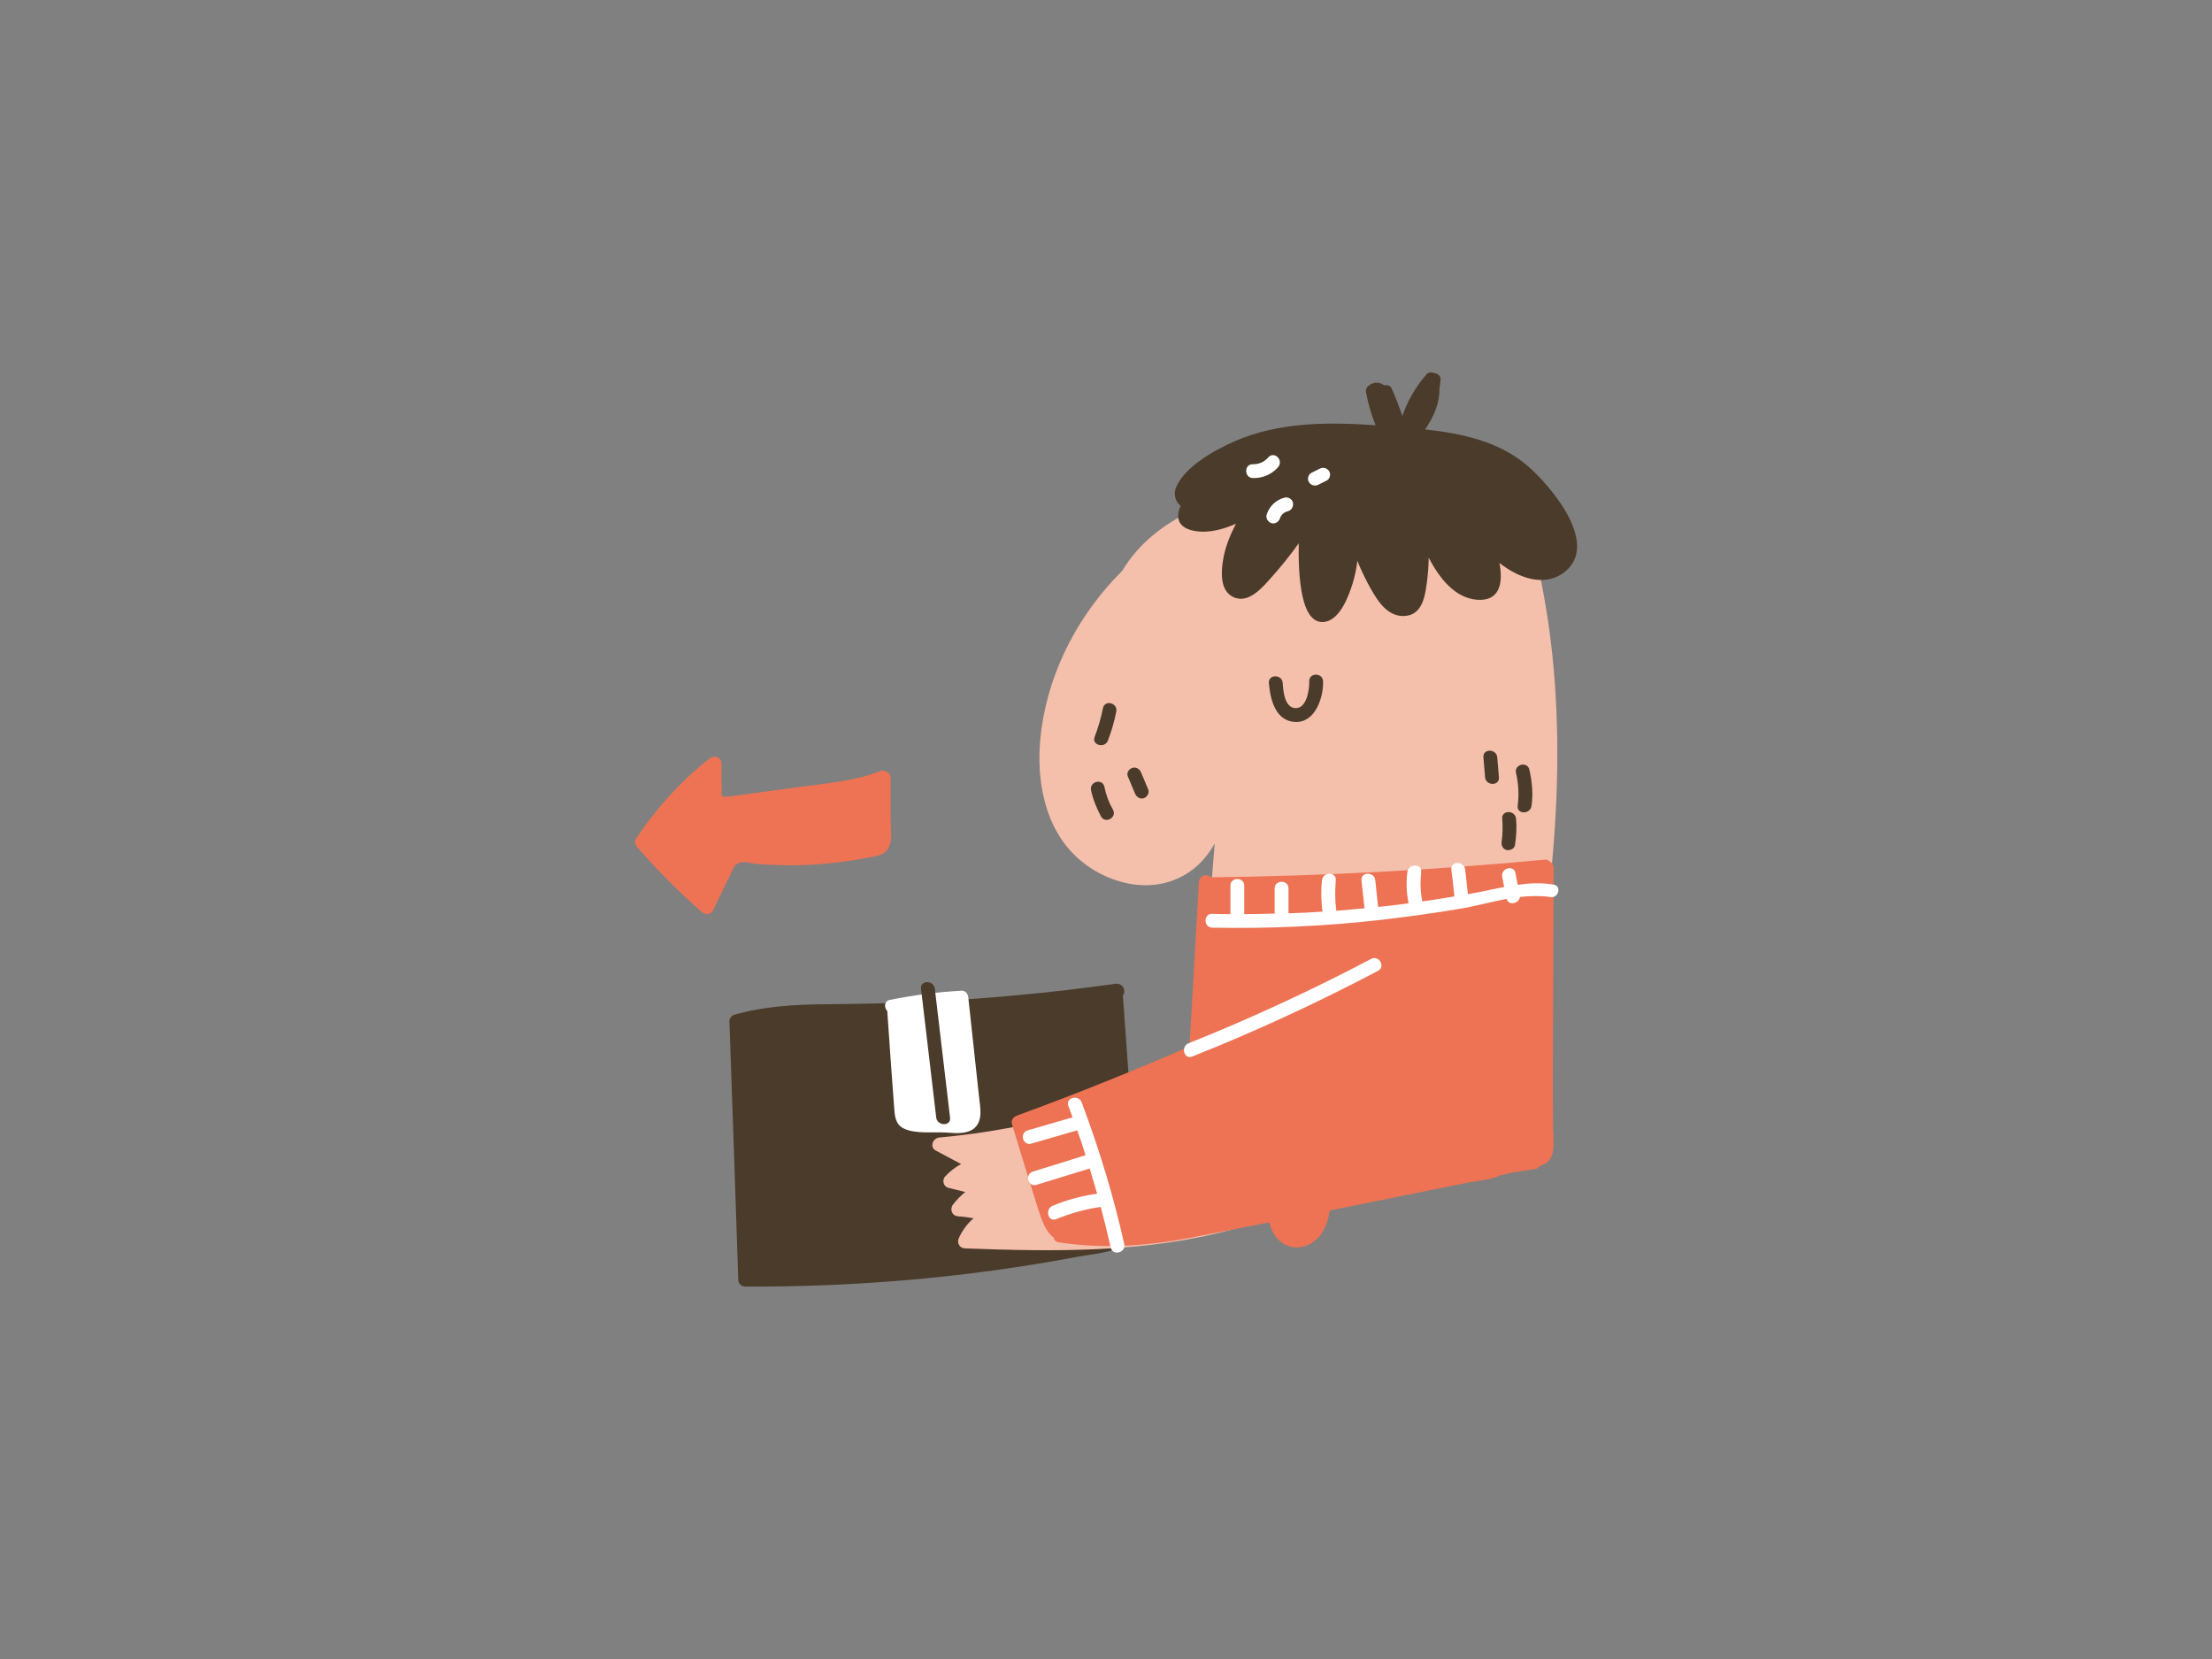 <?xml version="1.0" encoding="utf-8"?>
<!-- Generator: Adobe Illustrator 20.1.0, SVG Export Plug-In . SVG Version: 6.00 Build 0)  -->
<svg version="1.1" id="Capa_1" xmlns="http://www.w3.org/2000/svg" xmlns:xlink="http://www.w3.org/1999/xlink" x="0px" y="0px" viewBox="0 0 800 600" style="enable-background:new 0 0 800 600;" xml:space="preserve">

<rect x="0" y="0" width="800" height="600" fill="#808080" stroke="none"/>

<g>
	<g>
		<path d="M411.7,438.4c-0.2-5.3-0.8-10.6-1.1-15.8c-1.5-20.9-3-41.7-4.5-62.6c1.3-1.4,0-4.6-2.6-4.2
			c-23.6,3.3-47.3,5.5-71.1,6.6c-11.3,0.5-22.5,0.7-33.8,0.8c-11.1,0.1-22.2,0.7-33,3.8c-1,0.3-1.9,1.3-1.8,2.4
			c1.1,31.1,2.2,62.3,3.2,93.4c0,1.4,1.1,2.5,2.5,2.5c40.3,0.2,80.7-3.3,120.3-10.8c6.4-1.2,16.2-1.5,20.3-7.5
			C411.9,444.4,411.9,441.4,411.7,438.4z" style="fill:#4A3B2A;"/>
		<path d="M354.1,396.8c-1.3-12-2.6-24-3.9-36c-0.1-1.3-1-2.6-2.5-2.5c-8.7,0.5-17.3,1.6-25.8,3.3
			c-2.2,0.4-2.2,2.8-1,4.1c0.8,11.7,1.6,23.4,2.5,35.1c0.2,2.9,0.5,5.9,3.4,7.3c4.1,2.1,10.9,1.2,15.4,1.5c3.3,0.2,7.3,0.7,10.1-1.5
			C355.6,405.3,354.5,400.5,354.1,396.8z" style="fill:#FFFFFF;"/>
		<path d="M562.3,246.7c-1-13.7-2.9-27.3-5.8-40.7c-1.4-6.3-3-12.6-4.9-18.8c-1.5-4.9-3-10.4-7.6-13.2
			c-4.7-2.9-11.2-3-16.5-3.5c-7.6-0.7-15.2-0.7-22.9-0.4c-13.4,0.6-26.8,2.4-40.1,4.7c-22.3,3.8-46.7,11.7-58.6,31.6
			c-15.4,15.3-26.2,35.4-29.2,57c-2.2,15.4-0.1,32.9,10.8,44.7c9.3,10,25.1,15.4,38,9.8c6.3-2.7,10.7-7.3,13.8-12.8
			c-2.2,26.4-3.6,52.9-4.3,79.4c-29.8,14.8-62.1,23.9-95.3,26.9c-2.3,0.2-3.6,3.4-1.3,4.7c3.1,1.6,6.1,3.3,9.2,4.9
			c-2.1,1.1-4,2.6-5.7,4.4c-1.3,1.3-0.8,3.7,1.1,4.2c2,0.5,4.1,1,6.1,1.5c-1.6,1.3-3.1,2.8-4.4,4.5s-0.5,4.1,1.8,4.3
			c1.9,0.1,3.8,0.4,5.6,0.7c-2.2,1.9-4,4.3-5.3,7.1c-0.8,1.7,0.1,3.7,2.2,3.8c32.3,1.2,65.4,1.7,96.8-6.9
			c15.9-4.4,30.1-11.8,44.7-19.3c15.9-8.1,33.4-15.4,51.5-11.5c1.2,0.3,2.8-0.4,3.1-1.7C556.2,357.7,566.4,302.3,562.3,246.7z" style="fill:#F4BFAB;"/>
		<path d="M552.6,168.6c-10.4-9-23.8-11.8-37.2-13.3c3.1-4.5,5.3-9.4,5.2-14.9c0.2-1,0.3-2,0.4-3
			c0.2-1.3-1.1-2.4-2.4-2.5c-0.9-0.4-2-0.3-2.7,0.5c-3.9,4.5-6.8,9.5-8.7,15c-0.2-0.6-0.5-1.3-0.7-1.9c-1-2.7-2-5.4-3.2-8
			c-0.5-1.1-1.6-1.4-2.6-1.1c-1.7-1.2-3.5-1.4-5.5-0.1c-1,0.7-1.4,1.7-1.1,2.8c0.7,4,1.9,7.9,3.4,11.7c-17.3-1.2-34.9-1.2-51,5.8
			c-7.2,3.2-17.7,8.9-21.1,16.5c-1.2,2.7-0.2,5.4,1.6,6.9c-0.4,0.8-0.7,1.7-0.8,2.5c-0.9,5.3,4.5,6.7,8.7,6.8
			c4.2,0,8.3-1.2,12.1-2.9c-2.2,4.3-4,8.7-4.7,13.4c-0.7,4.2-1,10.7,3.5,13c5.7,3,11-3.6,14.3-7.3c3.4-3.8,6.6-7.8,9.6-12
			c-0.2,11.8,0.7,30.4,9.9,28.3c5.2-1.2,8.2-9.3,9.6-13.8c0.8-2.7,1.4-5.4,1.7-8.2c1.1,2.8,2.4,5.5,3.8,8.2
			c2.7,4.9,6.2,11.7,12.7,11.8c6.7,0,7.9-6.5,8.6-11.8c0.4-3.1,0.7-6.2,0.7-9.3c4,7.6,9.5,14.5,17.4,15.2c8.3,0.7,9.6-6,8.2-13.3
			c7,5.5,15.8,8.5,22.7,3.9C579.5,197.6,561,175.9,552.6,168.6z" style="fill:#4A3B2A;"/>
		<path d="M478.5,246.4c-0.1-3.2-5.1-3.2-5,0c0.1,2.9-0.9,10-5.1,9.7c-3.9-0.3-4.3-6.3-4.5-9.1c-0.2-3.2-5.2-3.2-5,0
			c0.5,5.8,2.3,13.9,9.7,14.1C475.7,261.3,478.7,252.2,478.5,246.4z" style="fill:#4A3B2A;"/>
		<path d="M398.9,256.1c-0.7,3.5-1.7,7-3,10.4c-1.2,3,3.7,4.3,4.8,1.3c1.3-3.4,2.3-6.8,3-10.4
			C404.4,254.3,399.6,252.9,398.9,256.1z" style="fill:#4A3B2A;"/>
		<path d="M402.5,292.8c-1.5-2.6-2.5-5.3-3.1-8.3c-0.7-3.1-5.5-1.8-4.8,1.3c0.7,3.3,2,6.5,3.6,9.5
			C399.8,298.1,404.1,295.6,402.5,292.8z" style="fill:#4A3B2A;"/>
		<path d="M415.3,285.6c-0.9-2.1-1.7-4.1-2.6-6.2c-0.5-1.2-1.7-2.1-3.1-1.7c-1.2,0.3-2.3,1.8-1.7,3.1
			c0.9,2.1,1.7,4.1,2.6,6.2c0.5,1.2,1.7,2.1,3.1,1.7C414.7,288.4,415.8,286.9,415.3,285.6z" style="fill:#4A3B2A;"/>
		<path d="M541.5,273.9c-0.3-3.2-5.3-3.2-5,0c0.2,2.4,0.4,4.8,0.6,7.2c0.3,3.2,5.3,3.2,5,0
			C541.9,278.7,541.7,276.3,541.5,273.9z" style="fill:#4A3B2A;"/>
		<path d="M553.1,278.3c-0.8-3.1-5.6-1.8-4.8,1.3c0.9,3.9,1.1,7.8,0.6,11.8c-0.4,3.2,4.6,3.2,5,0
			C554.5,287,554.1,282.7,553.1,278.3z" style="fill:#4A3B2A;"/>
		<path d="M548.3,296.1c-0.3-3.2-5.3-3.2-5,0c0.2,2.7,0.2,5.5-0.2,8.2c-0.2,1.3,0.3,2.7,1.7,3.1
			c1.2,0.3,2.9-0.4,3.1-1.7C548.4,302.4,548.6,299.3,548.3,296.1z" style="fill:#4A3B2A;"/>
		<path d="M561.6,388.4c0.1-24.9,0.2-49.8,0.3-74.6c0-1.1-0.6-1.8-1.4-2.2c-0.4-0.5-1-0.7-1.7-0.7
			c-40.1,3.8-80.4,5.9-120.7,6.4c-1.3-1.4-4.3-0.9-4.5,1.6c-1.1,19.9-2.3,39.7-3.4,59.6c-20.6,8.9-41.4,17.3-62.5,25
			c-1.2,0.5-2.2,1.7-1.7,3.1c3.1,10.3,6.3,20.6,9.5,30.8c1.4,4.4,2.8,8.1,5.6,10.2c0.1,0.8,0.7,1.6,1.8,1.7
			c15.8,2.4,31.2,1.4,46.9-1.5c9.8-1.9,19.6-3.8,29.3-5.7c0.6,2.6,1.7,5,4,6.9c3.6,3,8.5,2.7,12.1,0s5.1-6.9,5.7-11.2l0,0
			c16.8-3.4,33.7-6.8,50.5-10.2c3-0.6,7.5-0.8,10.9-2.4c1.3-0.3,2.5-0.6,3.8-1c3-0.5,6-0.9,9.1-1.4c0.8-0.1,1.3-0.6,1.6-1.1
			c1.2-0.4,2.3-0.9,3.1-1.7c3-2.8,1.7-9.1,1.8-12.7C561.6,401.1,561.6,394.7,561.6,388.4z" style="fill:#ED7354;"/>
		<path d="M322.1,296.2c0-5,0-9.9,0-14.9c0-1.3-0.8-2-1.7-2.3c-0.5-0.3-1.2-0.4-1.9-0.2c-9.2,3.7-19.3,4.4-29.1,5.8
			l-26.1,3.5c-3.1,0-2.2,0.1-2.3-3.3l-0.1-8.7c0-2.3-2.6-3.1-4.3-1.8c-10.4,8.2-19.2,18-26.6,29c-0.6,1-0.3,2.2,0.4,3
			c7.3,8.4,15.1,16.3,23.5,23.6c1.1,1,3.2,1,3.9-0.5c2.1-4.3,4.2-8.7,6.3-13c1-2,1.5-4.1,3.9-4.5c1.8-0.3,4.4,0.5,6.2,0.6
			c9.3,0.7,18.7,0.6,27.9-0.5c3.9-0.5,7.8-1,11.7-1.8c2.8-0.5,6.2-0.8,7.6-3.6C322.9,303.7,322.1,299.3,322.1,296.2z" style="fill:#ED7354;"/>
		<path d="M495.9,346.8c-21.5,11.3-43.5,21.5-66,30.5c-3,1.2-1.7,6,1.3,4.8c22.9-9.1,45.4-19.5,67.2-31
			C501.2,349.6,498.7,345.3,495.9,346.8z" style="fill:#FFFFFF;"/>
		<path d="M406.6,449.9c-3.9-17.4-9.1-34.5-15.4-51.2c-1.1-3-6-1.7-4.8,1.3c0.5,1.4,1,2.7,1.5,4.1
			c-5.4,1.6-10.8,3.1-16.2,4.7c-3.1,0.9-1.8,5.7,1.3,4.8c5.5-1.6,11-3.2,16.6-4.8c1.1,3,2.1,6,3,9c-6.3,2-12.6,3.9-19,5.9
			c-3.1,0.9-1.8,5.8,1.3,4.8c6.4-2,12.8-3.9,19.2-5.9c0.9,3,1.8,6,2.7,9.1c-5.5,0.8-10.9,2.2-16.1,4.4c-2.9,1.2-1.7,6,1.3,4.8
			c5.2-2.1,10.5-3.6,16.1-4.4c1.3,4.9,2.5,9.8,3.6,14.7C402.5,454.4,407.3,453,406.6,449.9z" style="fill:#FFFFFF;"/>
		<path d="M561.8,319.9c-4.4-0.7-8.7-0.5-12.9,0.1c-0.3-1.4-0.5-2.8-0.8-4.2c-0.6-3.2-5.4-1.8-4.8,1.3
			c0.2,1.2,0.5,2.5,0.7,3.7c-3.3,0.6-6.6,1.4-9.9,2c-1.1,0.2-2.1,0.4-3.2,0.6l-1-8.9c-0.4-3.2-5.4-3.2-5,0s0.8,6.5,1.1,9.7
			c-3.8,0.6-7.7,1.3-11.6,1.8c-0.7-3.5-0.8-7-0.4-10.6c0.4-3.2-4.6-3.2-5,0c-0.5,3.8-0.3,7.5,0.4,11.3c-2.7,0.4-5.5,0.7-8.2,1
			c-0.9,0.1-1.9,0.2-2.8,0.3c-0.3-3.2-0.7-6.4-1-9.6s-5.3-3.2-5,0c0.4,3.4,0.7,6.8,1.1,10.1c-3.4,0.3-6.8,0.6-10.2,0.9
			c-0.5-3.6-0.5-7.3-0.2-11c0.3-3.2-4.7-3.2-5,0c-0.4,3.8-0.3,7.5,0.2,11.3c-4.1,0.3-8.2,0.5-12.3,0.6v-9c0-3.2-5-3.2-5,0v9.1
			c-3.7,0.1-7.3,0.2-11,0.2v-10.3c0-3.2-5-3.2-5,0v10.3c-2.2,0-4.4,0-6.6-0.1c-3.2-0.1-3.2,4.9,0,5c20.3,0.4,40.7-0.5,60.9-2.8
			c9.5-1.1,19-2.4,28.5-4c5.5-0.9,11.3-2.5,17.1-3.6c0.7,2.6,4.5,1.7,4.8-0.7c3.7-0.4,7.3-0.5,10.8,0
			C563.6,325.2,565,320.4,561.8,319.9z" style="fill:#FFFFFF;"/>
		<path d="M343.6,404.2c-1.8-15.5-3.7-31-5.5-46.6c-0.4-3.2-5.4-3.2-5,0c1.8,15.5,3.7,31,5.5,46.6
			C339,407.3,344,407.4,343.6,404.2z" style="fill:#4A3B2A;"/>
	</g>
	<path d="M458.7,165.4c-1.5,1.7-3.3,2.5-5.6,2.5c-3.2-0.1-3.2,4.9,0,5c3.5,0.1,6.8-1.3,9.1-3.9
		C464.4,166.5,460.9,163,458.7,165.4z" style="fill:#FFFFFF;"/>
	<path d="M480.7,170.4c-0.8-1.2-2.2-1.5-3.4-0.9c-1,0.5-2,1-3,1.5c-1.2,0.6-1.6,2.3-0.9,3.4c0.8,1.2,2.2,1.5,3.4,0.9
		c1-0.5,2-1,3-1.5C481,173.2,481.4,171.5,480.7,170.4z" style="fill:#FFFFFF;"/>
	<path d="M467.6,181.7c-0.4-1.3-1.8-2.1-3.1-1.7c-3.1,0.8-5.4,3.1-6.4,6.1c-0.4,1.3,0.5,2.7,1.7,3.1
		c1.4,0.4,2.7-0.5,3.1-1.7c0.4-1.3,1.5-2.3,2.9-2.6C467.2,184.5,467.9,183,467.6,181.7z" style="fill:#FFFFFF;"/>
</g>
</svg>
